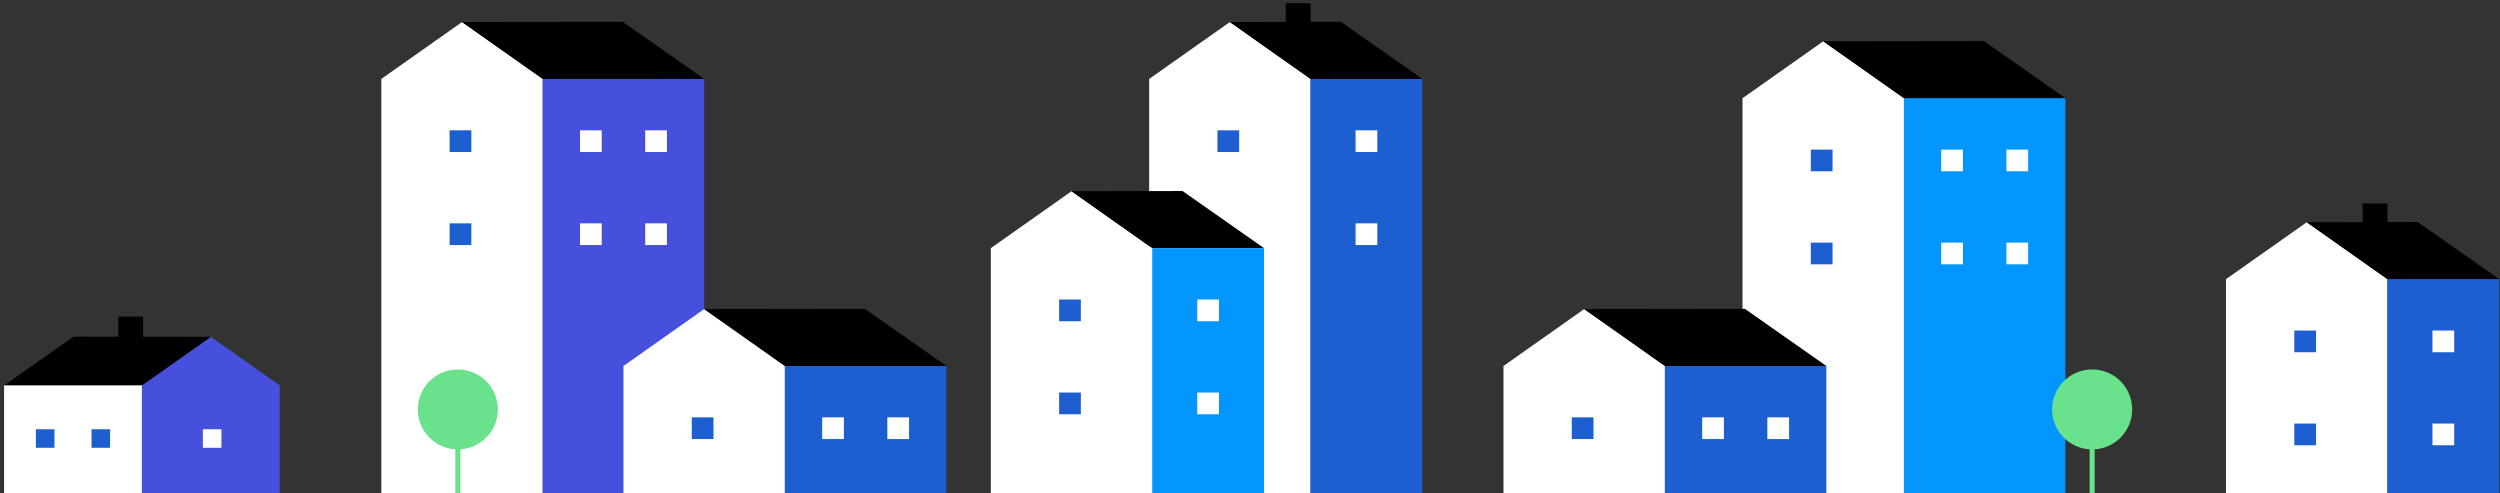 <?xml version="1.0" encoding="UTF-8"?>
<svg width="522px" height="103px" viewBox="0 0 522 103" version="1.1" xmlns="http://www.w3.org/2000/svg" xmlns:xlink="http://www.w3.org/1999/xlink">
    <rect x="0" y="0" width="522" height="103" fill="#333333" stroke="none"/>
    <!-- Generator: Sketch 53.2 (72643) - https://sketchapp.com -->

    <g id="Page-1" stroke="none" stroke-width="1" fill="none" fill-rule="evenodd">
        <g id="illu_two-years_city" transform="translate(-16, -9)">

                <g transform="translate(16.205, 9.623)" id="Path">
                    <polygon fill="#4750DD" points="29.424 79.849 29.424 103.378 58.2 103.378 58.2 79.849 43.813 69.703"></polygon>
                    <polygon fill="#000000" points="29.424 79.849 43.813 69.703 15.177 69.663 0.648 79.849"></polygon>
                    <polygon fill="#FFFFFF" points="0.648 103.378 29.424 103.378 29.424 79.849 0.648 79.849"></polygon>
                    <polygon fill="#FFFFFF" points="42.152 92.877 46.026 92.877 46.026 89.007 42.152 89.007"></polygon>
                    <polygon fill="#1D5FD1" points="18.91 92.877 22.783 92.877 22.783 89.007 18.91 89.007"></polygon>
                    <polygon fill="#1D5FD1" points="7.289 92.877 11.163 92.877 11.163 89.007 7.289 89.007"></polygon>
                    <polygon fill="#000000" points="24.484 70.659 29.669 70.659 29.669 65.48 24.484 65.48"></polygon>
                    <polygon fill="#FFFFFF" points="363.634 19.885 363.634 103.353 397.341 103.353 397.341 19.885 380.487 8.001"></polygon>
                    <polygon fill="#000000" points="397.341 19.885 380.487 8.001 414.03 7.954 431.047 19.885"></polygon>
                    <polygon fill="#0496FF" points="397.341 103.352 431.047 103.352 431.047 19.885 397.341 19.885"></polygon>
                    <polygon fill="#1D5FD1" points="377.894 35.145 382.431 35.145 382.431 30.613 377.894 30.613"></polygon>
                    <polygon fill="#1D5FD1" points="377.894 54.567 382.431 54.567 382.431 50.035 377.894 50.035"></polygon>
                    <polygon fill="#FFFFFF" points="405.119 35.145 409.656 35.145 409.656 30.613 405.119 30.613"></polygon>
                    <polygon fill="#FFFFFF" points="418.731 35.145 423.269 35.145 423.269 30.613 418.731 30.613"></polygon>
                    <polygon fill="#FFFFFF" points="405.119 54.567 409.656 54.567 409.656 50.035 405.119 50.035"></polygon>
                    <polygon fill="#FFFFFF" points="418.731 54.567 423.269 54.567 423.269 50.035 418.731 50.035"></polygon>
                    <polygon fill="#FFFFFF" points="313.721 75.792 313.721 103.353 347.428 103.353 347.428 75.792 330.575 63.909"></polygon>
                    <polygon fill="#000000" points="347.428 75.792 330.575 63.908 364.118 63.861 381.135 75.792"></polygon>
                    <polygon fill="#1D5FD1" points="347.428 103.352 381.135 103.352 381.135 75.792 347.428 75.792"></polygon>
                    <polygon fill="#1D5FD1" points="327.982 91.052 332.519 91.052 332.519 86.52 327.982 86.52"></polygon>
                    <polygon fill="#FFFFFF" points="355.206 91.052 359.744 91.052 359.744 86.52 355.206 86.52"></polygon>
                    <polygon fill="#FFFFFF" points="368.819 91.052 373.356 91.052 373.356 86.52 368.819 86.52"></polygon>
                    <polygon fill="#1D5FD1" points="137.525 19.19 142.063 19.19 142.063 14.659 137.525 14.659"></polygon>
                    <polygon fill="#FFFFFF" points="79.414 15.862 79.414 103.352 113.121 103.352 113.121 15.862 96.267 3.977"></polygon>
                    <polygon fill="#000000" points="113.121 15.861 96.267 3.977 129.81 3.93 146.828 15.861"></polygon>
                    <polygon fill="#4750DD" points="113.121 103.352 146.827 103.352 146.827 15.862 113.121 15.862"></polygon>
                    <polygon fill="#1D5FD1" points="93.674 31.121 98.212 31.121 98.212 26.59 93.674 26.59"></polygon>
                    <polygon fill="#1D5FD1" points="93.674 50.543 98.212 50.543 98.212 46.012 93.674 46.012"></polygon>
                    <polygon fill="#FFFFFF" points="120.899 31.121 125.437 31.121 125.437 26.59 120.899 26.59"></polygon>
                    <polygon fill="#FFFFFF" points="134.511 31.121 139.049 31.121 139.049 26.59 134.511 26.59"></polygon>
                    <polygon fill="#FFFFFF" points="120.899 50.543 125.437 50.543 125.437 46.012 120.899 46.012"></polygon>
                    <polygon fill="#FFFFFF" points="134.511 50.543 139.049 50.543 139.049 46.012 134.511 46.012"></polygon>
                    <polygon fill="#FFFFFF" points="129.974 75.792 129.974 103.353 163.681 103.353 163.681 75.792 146.828 63.909"></polygon>
                    <polygon fill="#000000" points="163.681 75.792 146.828 63.908 180.371 63.861 197.388 75.792"></polygon>
                    <polygon fill="#1D5FD1" points="163.681 103.352 197.388 103.352 197.388 75.792 163.681 75.792"></polygon>
                    <polygon fill="#1D5FD1" points="144.235 91.052 148.772 91.052 148.772 86.52 144.235 86.52"></polygon>
                    <polygon fill="#FFFFFF" points="171.46 91.052 175.997 91.052 175.997 86.52 171.46 86.52"></polygon>
                    <polygon fill="#FFFFFF" points="185.072 91.052 189.609 91.052 189.609 86.52 185.072 86.52"></polygon>
                    <polygon fill="#FFFFFF" points="464.586 57.664 464.586 103.353 498.292 103.353 498.292 57.664 481.438 45.781"></polygon>
                    <polygon fill="#000000" points="498.292 57.665 481.439 45.781 504.61 45.734 521.628 57.665"></polygon>
                    <polygon fill="#000000" points="493.107 47.029 498.293 47.029 498.293 41.849 493.107 41.849"></polygon>
                    <polygon fill="#1D5FD1" points="498.292 103.352 521.627 103.352 521.627 57.664 498.292 57.664"></polygon>
                    <polygon fill="#1D5FD1" points="478.846 72.925 483.384 72.925 483.384 68.393 478.846 68.393"></polygon>
                    <polygon fill="#1D5FD1" points="478.846 92.347 483.384 92.347 483.384 87.815 478.846 87.815"></polygon>
                    <polygon fill="#FFFFFF" points="507.692 72.925 512.229 72.925 512.229 68.393 507.692 68.393"></polygon>
                    <polygon fill="#FFFFFF" points="507.692 92.347 512.229 92.347 512.229 87.815 507.692 87.815"></polygon>
                    <polygon fill="#FFFFFF" points="239.737 15.862 239.737 103.352 273.444 103.352 273.444 15.862 256.591 3.977"></polygon>
                    <polygon fill="#000000" points="273.444 15.861 256.591 3.977 279.762 3.93 296.78 15.861"></polygon>
                    <polygon fill="#000000" points="268.259 5.225 273.444 5.225 273.444 0.046 268.259 0.046"></polygon>
                    <polygon fill="#1D5FD1" points="273.444 103.352 296.78 103.352 296.78 15.862 273.444 15.862"></polygon>
                    <polygon fill="#1D5FD1" points="253.998 31.121 258.536 31.121 258.536 26.59 253.998 26.59"></polygon>
                    <polygon fill="#FFFFFF" points="282.843 31.121 287.381 31.121 287.381 26.59 282.843 26.59"></polygon>
                    <polygon fill="#FFFFFF" points="282.843 50.543 287.381 50.543 287.381 46.012 282.843 46.012"></polygon>
                    <path d="M444.994,84.866 C444.994,89.476 441.252,93.215 436.635,93.215 C432.018,93.215 428.276,89.476 428.276,84.866 C428.276,80.255 432.018,76.517 436.635,76.517 C441.252,76.517 444.994,80.255 444.994,84.866" fill="#6AE28C"></path>
                    <polygon fill="#6AE28C" points="436.11 103.352 437.16 103.352 437.16 84.865 436.11 84.865"></polygon>
                    <path d="M103.75,84.866 C103.75,89.476 100.008,93.215 95.391,93.215 C90.774,93.215 87.032,89.476 87.032,84.866 C87.032,80.255 90.774,76.517 95.391,76.517 C100.008,76.517 103.75,80.255 103.75,84.866" fill="#6AE28C"></path>
                    <polygon fill="#6AE28C" points="94.866 103.352 95.916 103.352 95.916 84.865 94.866 84.865"></polygon>
                    <polygon fill="#FFFFFF" points="240.385 103.353 206.679 103.353 206.679 51.191 223.532 39.307 240.385 51.191"></polygon>
                    <polygon fill="#000000" points="240.385 51.191 223.532 39.307 246.704 39.26 263.721 51.191"></polygon>
                    <polygon fill="#0496FF" points="240.386 103.352 263.721 103.352 263.721 51.191 240.386 51.191"></polygon>
                    <polygon fill="#1D5FD1" points="220.939 66.451 225.477 66.451 225.477 61.919 220.939 61.919"></polygon>
                    <polygon fill="#1D5FD1" points="220.939 85.873 225.477 85.873 225.477 81.341 220.939 81.341"></polygon>
                    <polygon fill="#FFFFFF" points="249.785 66.451 254.322 66.451 254.322 61.919 249.785 61.919"></polygon>
                    <polygon fill="#FFFFFF" points="249.785 85.873 254.322 85.873 254.322 81.341 249.785 81.341"></polygon>
                </g>
            </g>
    </g>
</svg>
